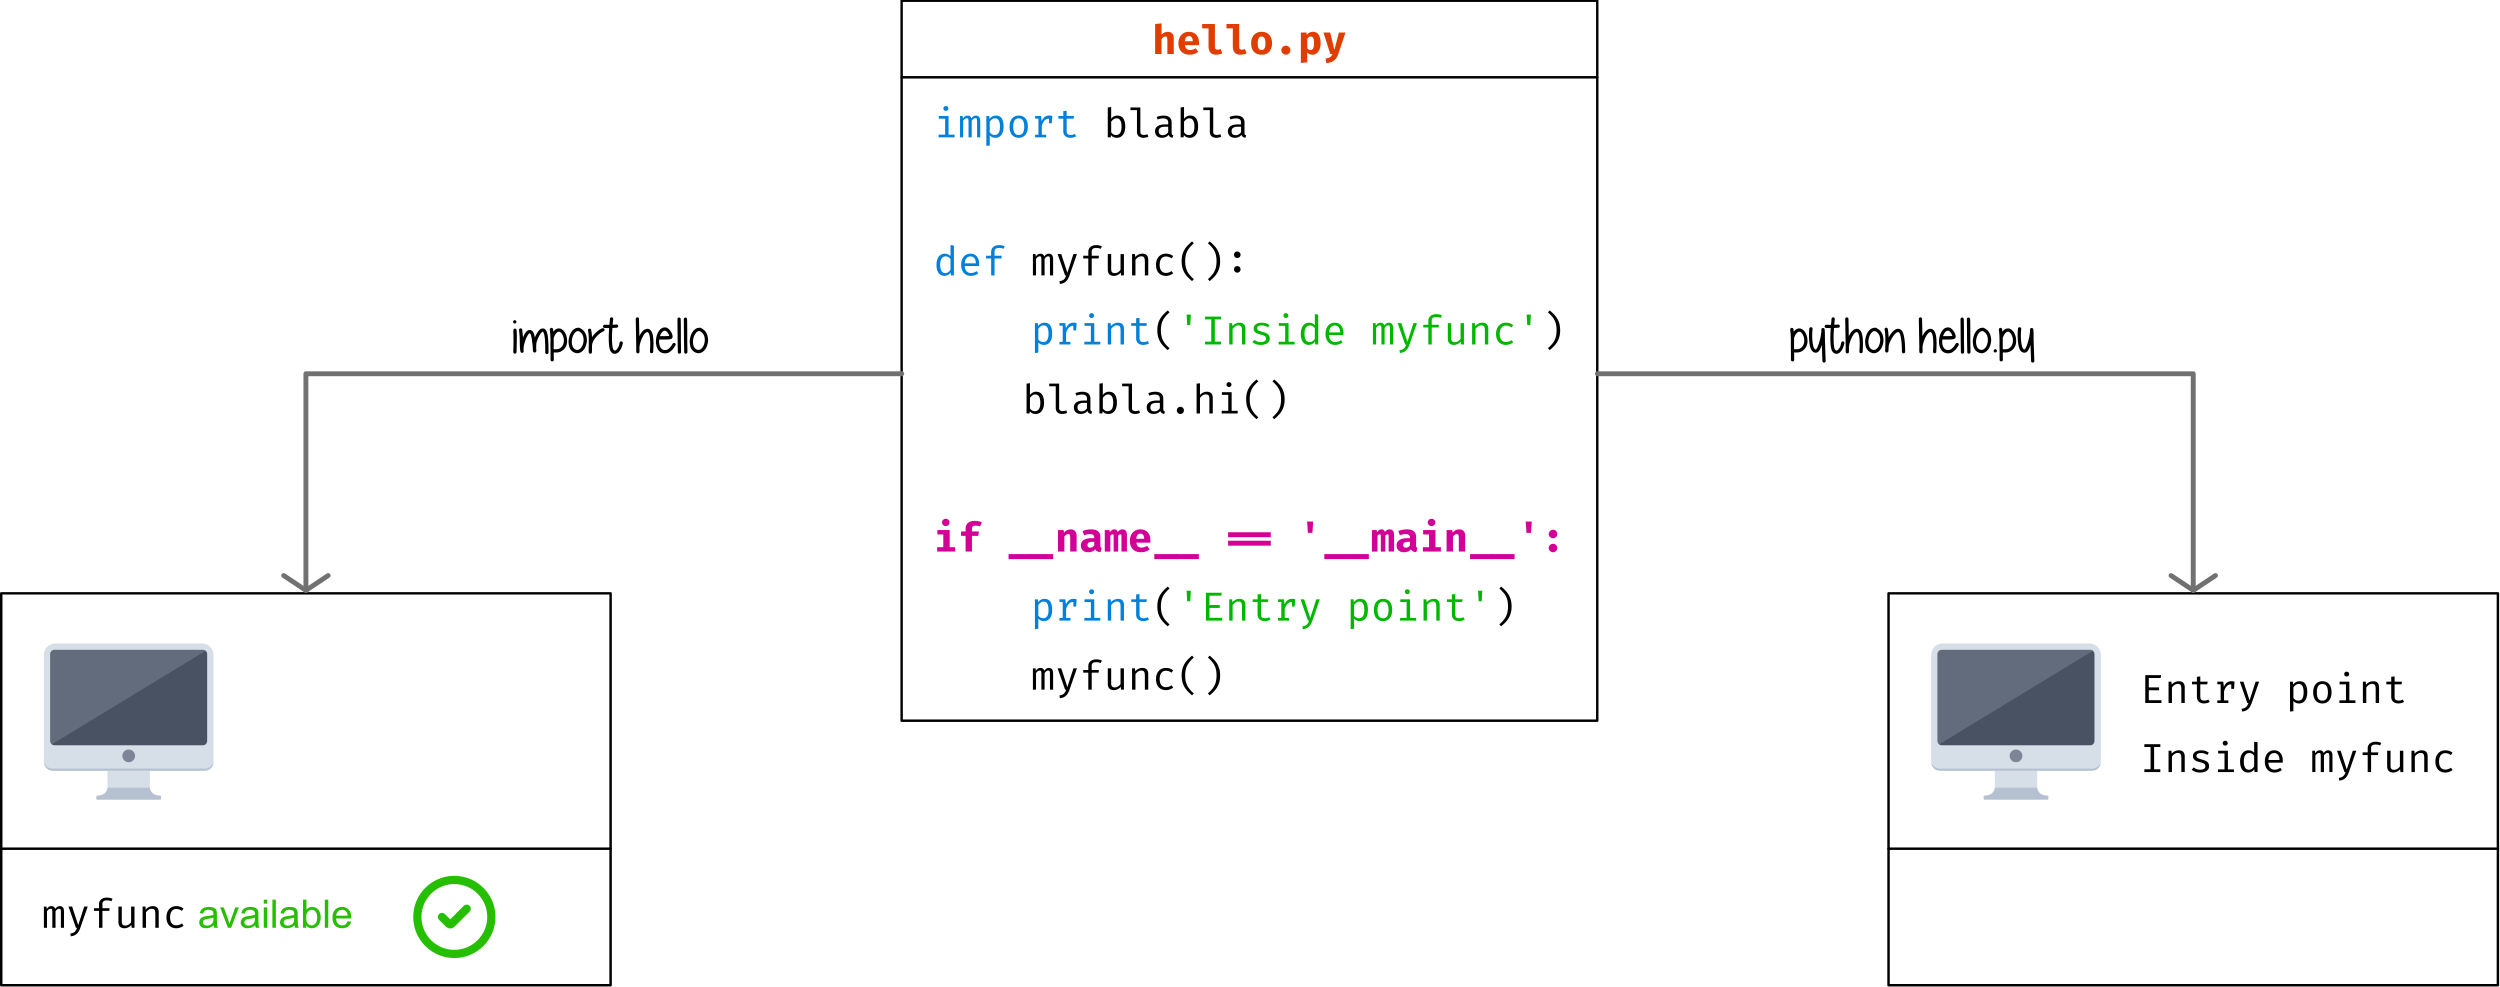 <svg xmlns="http://www.w3.org/2000/svg" xmlns:xlink="http://www.w3.org/1999/xlink" width="752" height="297" fill-rule="evenodd" stroke-linecap="round" stroke-linejoin="round" stroke-miterlimit="1.5" xmlns:v="https://vecta.io/nano"><style><![CDATA[.B{fill-rule:nonzero}.C{fill:#0080da}.D{fill:#b5c1d1}.E{fill:#7d8697}.F{stroke-linejoin:miter}.G{stroke-miterlimit:10}]]></style><g transform="matrix(.742 0 0 .768 77.549 -294.699)"><g class="B C"><use xlink:href="#B"/><use xlink:href="#C"/><use xlink:href="#D"/><use xlink:href="#E"/><use xlink:href="#F"/><use xlink:href="#G"/></g><use xlink:href="#H" class="B"/><use xlink:href="#I" class="B"/><use xlink:href="#J" class="B"/><use xlink:href="#H" x="29.539" class="B"/><use xlink:href="#I" x="29.539" class="B"/><use xlink:href="#J" x="29.539" class="B"/><g class="C B"><use xlink:href="#K"/><use xlink:href="#L"/><use xlink:href="#M"/></g><use xlink:href="#C" x="29.539" y="54.082" class="B"/><use xlink:href="#N" class="B"/><use xlink:href="#M" x="39.385" class="B"/><use xlink:href="#O" class="B"/><use xlink:href="#P" class="B"/><use xlink:href="#Q" class="B"/><use xlink:href="#R" class="B"/><use xlink:href="#S" class="B"/><path d="M395.738 483.492c0-.232.064-.433.176-.634s.272-.355.48-.464a1.35 1.35 0 0 1 .672-.17c.24 0 .48.062.672.17.208.108.368.263.48.464a1.12 1.12 0 0 1 .176.634 1.17 1.17 0 0 1-.176.649c-.112.201-.272.355-.48.479-.192.108-.432.17-.672.17a1.35 1.35 0 0 1-.672-.17c-.208-.124-.368-.278-.48-.479a1.32 1.32 0 0 1-.176-.649zm0 5.717c0-.232.064-.433.176-.634s.272-.355.48-.464c.192-.124.416-.17.672-.17.24 0 .464.046.672.17.208.108.368.263.48.464a1.12 1.12 0 0 1 .176.634c0 .247-.048.464-.176.649-.112.201-.272.355-.48.479-.192.108-.432.17-.672.17a1.35 1.35 0 0 1-.672-.17c-.208-.124-.368-.278-.48-.479-.112-.185-.176-.402-.176-.649z" class="B"/><g class="C B"><use xlink:href="#D" x="19.693" y="81.124"/><use xlink:href="#F" x="9.846" y="81.123"/><use xlink:href="#B" x="59.077" y="81.123"/><use xlink:href="#P" x="-9.846" y="27.041"/><use xlink:href="#G" x="29.538" y="81.123"/></g><use xlink:href="#R" x="-9.847" y="27.041" class="B"/><g fill="#00b700" class="B"><use xlink:href="#T"/><path d="M384.004 507.721h6.464v1.097h-2.512v8.715h2.512v1.097h-6.464v-1.097h2.512v-8.715h-2.512v-1.097z"/><use xlink:href="#P" x="39.385" y="27.041"/><path d="M406.592 517.718c.656 0 1.184-.124 1.568-.371.384-.232.576-.556.576-.958 0-.278-.048-.51-.144-.68-.112-.17-.304-.34-.608-.494-.304-.139-.736-.278-1.344-.433-.656-.155-1.2-.324-1.616-.51s-.752-.433-.976-.742c-.24-.294-.352-.68-.352-1.143s.144-.865.416-1.205.656-.603 1.152-.788 1.072-.278 1.712-.278c.656 0 1.248.077 1.76.247.528.17.992.386 1.376.664l-.608.912a4.06 4.06 0 0 0-1.136-.556 4.59 4.59 0 0 0-1.376-.201c-.64 0-1.12.108-1.424.294-.288.201-.448.464-.448.804 0 .247.08.448.208.618.144.155.368.294.688.417s.784.278 1.408.433c.624.17 1.136.34 1.536.541s.704.464.928.804c.224.324.336.726.336 1.236 0 .556-.16 1.035-.496 1.406a3 3 0 0 1-1.344.819c-.544.17-1.152.263-1.792.263-1.36 0-2.496-.371-3.392-1.128l.8-.881c.336.294.736.51 1.184.664s.912.247 1.408.247z"/><use xlink:href="#B" x="137.846" y="81.123"/><use xlink:href="#K" x="147.692" y="27.041"/><use xlink:href="#L" x="147.692" y="27.041"/><use xlink:href="#C" x="167.385" y="81.124"/><use xlink:href="#N" x="137.846" y="27.041"/><use xlink:href="#M" x="177.231" y="27.041"/><use xlink:href="#O" x="137.846" y="27.041"/><use xlink:href="#P" x="137.846" y="27.041"/><use xlink:href="#Q" x="137.847" y="27.041"/><use xlink:href="#T" x="137.846"/></g><use xlink:href="#S" x="137.846" y="27.041" class="B"/><use xlink:href="#H" x="-32.923" y="108.164" class="B"/><use xlink:href="#I" x="-32.923" y="108.165" class="B"/><use xlink:href="#J" x="-32.923" y="108.164" class="B"/><use xlink:href="#H" x="-3.385" y="108.164" class="B"/><use xlink:href="#I" x="-3.384" y="108.165" class="B"/><use xlink:href="#J" x="-3.384" y="108.164" class="B"/><path d="M372.549 544.45a1.34 1.34 0 0 1 .192-.695 1.33 1.33 0 0 1 .512-.51 1.48 1.48 0 0 1 .736-.185 1.49 1.49 0 0 1 .736.185 1.37 1.37 0 0 1 .528.51c.128.216.176.448.176.695 0 .263-.048.494-.176.711a1.37 1.37 0 0 1-.528.51 1.48 1.48 0 0 1-.736.185 1.49 1.49 0 0 1-.736-.185 1.33 1.33 0 0 1-.512-.51c-.128-.216-.192-.448-.192-.711zm9.398-5.98a3.22 3.22 0 0 1 1.232-.973 3.58 3.58 0 0 1 1.536-.34c.816 0 1.424.201 1.824.634.4.417.592 1.02.592 1.823v6.057h-1.376v-6.026c0-.494-.112-.865-.352-1.097s-.624-.355-1.136-.355a2.31 2.31 0 0 0-1.312.417c-.416.278-.752.603-1.008.989v6.073h-1.376V533.99l1.376-.155v4.636z" class="B"/><use xlink:href="#B" x="114.769" y="108.164" class="B"/><use xlink:href="#R" x="26.153" y="54.082" class="B"/><use xlink:href="#S" x="26.154" y="54.082" class="B"/><g fill="#d20097" class="B"><use xlink:href="#U"/><path d="M290.534 587.731c1.136 0 2.128.185 2.992.525l-.704 1.638c-.592-.216-1.216-.309-1.872-.309-.528 0-.896.077-1.104.263-.224.185-.336.479-.336.896v1.128h2.832l-.288 1.731h-2.544v6.15h-2.576v-6.15h-1.84v-1.731h1.84v-1.221c0-.556.128-1.066.416-1.499.272-.448.688-.788 1.232-1.051.544-.247 1.2-.371 1.952-.371z"/><use xlink:href="#V"/><use xlink:href="#V" x="8.871"/><use xlink:href="#W"/><use xlink:href="#X"/><use xlink:href="#Y"/><use xlink:href="#Z"/><use xlink:href="#V" x="59.077"/><use xlink:href="#V" x="67.948"/><path d="M393.344 592.181h17.312v1.947h-17.312v-1.947zm0 3.338h17.312v1.932h-17.312v-1.932zm34.188-3.09h-1.84l-.32-4.435h2.464l-.304 4.435z"/><use xlink:href="#V" x="128"/><use xlink:href="#V" x="136.871"/><use xlink:href="#Y" x="108.308"/><use xlink:href="#X" x="128"/><use xlink:href="#U" x="196.923"/><use xlink:href="#W" x="157.538"/><use xlink:href="#V" x="187.077"/><use xlink:href="#V" x="195.948"/><path d="M516.148 592.429h-1.84l-.32-4.435h2.464l-.304 4.435zm7.19.448a1.49 1.49 0 0 1 .24-.819 1.72 1.72 0 0 1 .64-.618 1.64 1.64 0 0 1 .864-.232 1.72 1.72 0 0 1 .864.232 1.81 1.81 0 0 1 .624.618 1.62 1.62 0 0 1 0 1.638 1.64 1.64 0 0 1-.624.603 1.72 1.72 0 0 1-.864.232 1.64 1.64 0 0 1-.864-.232c-.272-.139-.48-.34-.64-.603a1.49 1.49 0 0 1-.24-.819zm0 5.47a1.49 1.49 0 0 1 .24-.819 1.81 1.81 0 0 1 .64-.603c.256-.139.544-.216.864-.216a1.88 1.88 0 0 1 .864.216c.256.155.464.355.624.603a1.62 1.62 0 0 1 .224.819 1.63 1.63 0 0 1-.224.834 1.8 1.8 0 0 1-.624.618c-.272.155-.56.216-.864.216-.32 0-.608-.062-.864-.216-.272-.155-.48-.355-.64-.618a1.5 1.5 0 0 1-.24-.834z"/></g><g class="C B"><use xlink:href="#a"/><use xlink:href="#F" x="9.846" y="189.287"/><use xlink:href="#B" x="59.077" y="189.288"/><use xlink:href="#P" x="-9.846" y="135.205"/><use xlink:href="#G" x="29.538" y="189.288"/></g><use xlink:href="#R" x="-9.847" y="135.206" class="B"/><g fill="#00b700" class="B"><use xlink:href="#T" y="108.164"/><path d="M390.612 617.013h-4.816v3.678h4.176v1.128h-4.176v3.878h5.136v1.097h-6.56v-10.909h6.416l-.176 1.128z"/><use xlink:href="#P" x="39.385" y="135.205"/><use xlink:href="#G" x="78.769" y="189.288"/><use xlink:href="#F" x="98.461" y="189.287"/><use xlink:href="#N" x="98.461" y="135.206"/><use xlink:href="#a" x="128"/><use xlink:href="#E" x="147.693" y="189.288"/><use xlink:href="#B" x="187.077" y="189.288"/><use xlink:href="#P" x="118.154" y="135.205"/><use xlink:href="#G" x="157.538" y="189.288"/><use xlink:href="#T" x="118.153" y="108.164"/></g><use xlink:href="#S" x="118.154" y="135.206" class="B"/><use xlink:href="#C" x="29.539" y="216.329" class="B"/><use xlink:href="#N" y="162.247" class="B"/><use xlink:href="#M" x="39.385" y="162.247" class="B"/><use xlink:href="#O" y="162.246" class="B"/><use xlink:href="#P" y="162.246" class="B"/><use xlink:href="#Q" y="162.247" class="B"/><use xlink:href="#R" y="162.247" class="B"/><use xlink:href="#S" y="162.247" class="B"/><g fill="none" stroke="#000" stroke-width=".98" transform="translate(-523 114)"><path d="M784 270h282v282H784z"/><path d="M784 300h282"/></g><g fill="#e03d00" class="B"><path d="M366.359 397.293c.72-.742 1.584-1.113 2.56-1.113.768 0 1.36.232 1.776.664s.624 1.051.624 1.854v6.181h-2.592v-5.485c0-.34-.032-.618-.08-.804-.064-.201-.144-.34-.256-.433-.128-.077-.288-.124-.512-.124-.256 0-.512.093-.752.263-.256.17-.512.433-.768.757v5.825h-2.592v-11.759l2.592-.247v4.419z"/><use xlink:href="#Z" x="19.693" y="-194.873"/><use xlink:href="#b"/><use xlink:href="#b" x="9.846"/><path d="M406.928 396.18c.88 0 1.632.185 2.272.556s1.12.881 1.456 1.561c.336.664.496 1.452.496 2.349 0 .943-.16 1.746-.496 2.411a3.68 3.68 0 0 1-1.456 1.561c-.64.355-1.392.525-2.272.525-.896 0-1.648-.17-2.288-.525s-1.12-.865-1.456-1.545c-.32-.664-.496-1.468-.496-2.411 0-.896.176-1.669.512-2.349.336-.664.816-1.19 1.456-1.561.64-.386 1.392-.572 2.272-.572zm0 1.854c-.528 0-.928.216-1.184.634s-.384 1.082-.384 1.993c0 .927.128 1.607.384 2.024s.64.618 1.184.618c.528 0 .928-.201 1.184-.634.24-.417.368-1.097.368-2.024 0-.896-.128-1.561-.384-1.978s-.64-.634-1.168-.634zm8.006 5.347a1.61 1.61 0 0 1 .256-.881c.16-.263.384-.479.672-.649a1.81 1.81 0 0 1 .912-.232 1.9 1.9 0 0 1 .912.232c.272.17.496.386.672.649a1.74 1.74 0 0 1 .24.881 1.66 1.66 0 0 1-.24.881c-.176.263-.4.479-.672.649a1.9 1.9 0 0 1-.912.232 1.81 1.81 0 0 1-.912-.232c-.288-.17-.512-.386-.672-.649a1.54 1.54 0 0 1-.256-.881zm12.726-7.201c1.104 0 1.904.386 2.416 1.174.512.773.768 1.87.768 3.291 0 .881-.128 1.653-.4 2.333-.256.68-.64 1.205-1.152 1.592-.496.386-1.104.572-1.792.572-.848 0-1.536-.294-2.064-.865v3.848l-2.592.263v-11.929h2.288l.128.943c.336-.417.704-.726 1.12-.912a2.94 2.94 0 0 1 1.28-.309zm-.8 1.854a1.31 1.31 0 0 0-.784.247 2.49 2.49 0 0 0-.64.726v3.554c.176.263.384.448.576.572s.432.17.704.17a1.19 1.19 0 0 0 1.088-.618c.24-.417.368-1.082.368-2.009 0-.68-.048-1.205-.144-1.592-.112-.386-.256-.664-.448-.819s-.432-.232-.72-.232zm11.158 6.846c-.384 1.143-.976 1.993-1.76 2.565-.768.572-1.808.896-3.12.958l-.288-1.762c.56-.077 1.024-.17 1.376-.309s.64-.309.848-.541c.224-.232.416-.541.576-.912h-.88l-2.768-8.421h2.736l1.696 6.814 1.84-6.814h2.656l-2.912 8.421z"/></g></g><g fill="none" stroke="#000"><path d="M.371 178.474h183.297v117.884H.371zm567.703 0h183.297v117.884H568.074z" stroke-width=".741"/><path d="M.371 255.281h183.297m384.406 0h183.297" stroke-width=".743"/></g><g fill="#d6dee7"><path d="M32.337 227.365h12.757v10.205H32.337z"/><path d="M64.226 197.001v31.39a3.44 3.44 0 0 1-3.438 3.438H16.64a3.44 3.44 0 0 1-3.438-3.438v-31.39a3.44 3.44 0 0 1 3.438-3.438h44.147a3.44 3.44 0 0 1 3.438 3.438z"/></g><g class="B"><path d="M61.671 231.192H15.754c-1.4 0-2.551-1.151-2.552-2.551v.637c.001 1.4 1.152 2.551 2.551 2.551h45.917c1.4 0 2.551-1.151 2.551-2.551v-.637c-.001 1.4-1.152 2.551-2.551 2.551z" class="D"/><path d="M16.392 195.476h44.646c.7 0 1.276.576 1.276 1.275V222.9c0 .7-.576 1.276-1.276 1.276H16.392c-.7 0-1.276-.576-1.276-1.276v-26.148c0-.7.576-1.276 1.276-1.276z" fill="#485263"/><use xlink:href="#c" class="E"/><path d="M48.239 239.314c-3.066 0-3.164-2.392-3.164-2.392H32.351s-.097 2.392-3.162 2.392c-.332 0-.305 1.249 0 1.249h19.05c.306 0 .334-1.249 0-1.249z" class="D"/><path d="M15.592 223.886l46.244-28.12c-.225-.186-.508-.289-.799-.29H16.391a1.28 1.28 0 0 0-1.275 1.276v26.149a1.27 1.27 0 0 0 .476.986z" fill-opacity=".5" class="E"/></g><g fill="#d6dee7"><path d="M600.039 227.365h12.757v10.205h-12.757z"/><path d="M631.929 197.001v31.39a3.44 3.44 0 0 1-3.438 3.438h-44.147a3.44 3.44 0 0 1-3.438-3.438v-31.39a3.44 3.44 0 0 1 3.438-3.438h44.147a3.44 3.44 0 0 1 3.438 3.438z"/></g><g class="B"><path d="M629.374 231.192h-45.916c-1.4 0-2.551-1.151-2.552-2.551v.637c.001 1.4 1.152 2.551 2.551 2.551h45.917c1.4 0 2.551-1.151 2.551-2.551v-.637c-.001 1.4-1.152 2.551-2.551 2.551z" class="D"/><path d="M584.095 195.476h44.646c.7 0 1.276.576 1.276 1.275V222.9c0 .7-.576 1.276-1.276 1.276h-44.646c-.7 0-1.276-.576-1.276-1.276v-26.148c0-.7.576-1.276 1.276-1.276z" fill="#485263"/><use xlink:href="#c" x="567.703" class="E"/><path d="M615.942 239.314c-3.066 0-3.164-2.392-3.164-2.392h-12.725s-.097 2.392-3.162 2.392c-.332 0-.305 1.249 0 1.249h19.05c.306 0 .334-1.249 0-1.249z" class="D"/><path d="M583.295 223.886l46.244-28.12c-.225-.186-.508-.289-.799-.29h-44.646a1.28 1.28 0 0 0-1.275 1.276v26.149a1.27 1.27 0 0 0 .476.986z" fill-opacity=".5" class="E"/><path d="M18.014 272.565c.366 0 .662.118.886.378.236.248.355.709.355 1.383v4.75h-.945v-4.585c0-.307-.012-.532-.035-.685s-.059-.26-.13-.343c-.071-.071-.177-.106-.331-.106-.414 0-.792.248-1.111.768v4.951h-.957v-4.585l-.024-.685c-.024-.154-.071-.26-.142-.343-.059-.071-.177-.106-.319-.106-.425 0-.792.248-1.123.768v4.951h-.934v-6.381h.792l.071.744c.189-.284.39-.496.614-.65a1.28 1.28 0 0 1 .768-.225c.603 0 .993.272 1.158.839.189-.272.39-.484.614-.626s.484-.213.792-.213zm6.137 6.558a5.62 5.62 0 0 1-.591 1.229c-.236.355-.532.638-.898.863-.378.236-.827.366-1.359.425l-.165-.815c.425-.071.768-.177 1.028-.319.26-.154.461-.331.603-.555s.284-.52.414-.874h-.343l-2.233-6.381h1.087l1.832 5.601 1.808-5.601h1.052l-2.233 6.428zm7.97-9.122c.331 0 .638.024.91.083a3.86 3.86 0 0 1 .815.26l-.319.756c-.402-.177-.863-.26-1.371-.26-.898 0-1.347.343-1.347 1.052v1.3h2.162l-.106.804h-2.056v5.081h-1.016v-5.081h-1.524v-.804h1.524v-1.276a1.71 1.71 0 0 1 .307-1.004 1.87 1.87 0 0 1 .827-.674c.355-.165.744-.236 1.193-.236zm4.518 7.22c0 .414.083.709.26.898s.449.284.815.284a1.82 1.82 0 0 0 .981-.295c.319-.189.567-.425.744-.721v-4.691h1.016v6.381h-.863l-.083-.863a2.42 2.42 0 0 1-.922.733c-.366.177-.744.272-1.123.272-.614 0-1.075-.165-1.383-.484-.307-.331-.461-.792-.461-1.394v-4.644h1.016v4.526zm6.256 1.855v-6.381h.863l.083.886a2.69 2.69 0 0 1 .957-.744c.39-.189.768-.272 1.158-.272.603 0 1.052.154 1.347.484.295.319.437.78.437 1.394v4.632h-1.016v-3.888c0-.473-.024-.839-.071-1.087-.059-.248-.154-.437-.307-.555-.165-.118-.39-.189-.709-.189a1.64 1.64 0 0 0-.969.319 2.89 2.89 0 0 0-.756.756v4.644h-1.016zm10.155-.744c.567 0 1.123-.177 1.666-.555l.496.674c-.284.225-.614.414-1.004.555a3.44 3.44 0 0 1-1.158.213c-.626 0-1.158-.142-1.607-.414a2.43 2.43 0 0 1-1.028-1.146c-.236-.496-.355-1.075-.355-1.749 0-.638.118-1.217.355-1.725a2.91 2.91 0 0 1 1.04-1.193c.449-.284.993-.425 1.607-.425a3.35 3.35 0 0 1 2.139.733l-.496.685c-.555-.378-1.099-.567-1.654-.567-.378 0-.697.083-.981.272s-.508.473-.674.839c-.154.378-.236.839-.236 1.383 0 .815.177 1.43.52 1.832.331.402.792.591 1.371.591z"/><g fill="#25bf00"><use xlink:href="#d"/><path d="M68.558 279.076l-2.328-6.133h1.087l1.323 3.675.39 1.229.39-1.158 1.359-3.746h1.064l-2.316 6.133h-.969z"/><use xlink:href="#d" x="12.481"/><path d="M79.337 271.809v-1.193h1.04v1.193h-1.04zm0 7.267v-6.133h1.04v6.133h-1.04zm2.601-8.461h1.04v8.461h-1.04z"/><use xlink:href="#d" x="24.303"/><path d="M92.117 279.076h-.969v-8.461h1.04v3.025c.437-.555 1.004-.827 1.678-.827.378 0 .744.071 1.075.225s.614.366.827.638c.225.272.39.614.52.993a4.28 4.28 0 0 1 .177 1.253c0 1.052-.26 1.855-.78 2.434-.52.567-1.134.863-1.867.863a1.96 1.96 0 0 1-1.702-.91v.768zm-.012-3.108c0 .733.095 1.264.295 1.595.331.532.768.792 1.335.792.449 0 .839-.189 1.17-.591.331-.39.496-.981.496-1.761 0-.792-.154-1.383-.473-1.773-.319-.378-.697-.567-1.146-.567-.461 0-.851.201-1.182.591s-.496.969-.496 1.713zm5.603-5.353h1.04v8.461h-1.04zm6.844 6.488l1.075.13c-.177.626-.484 1.111-.945 1.465-.461.343-1.04.52-1.749.52-.898 0-1.607-.284-2.139-.827-.52-.555-.78-1.335-.78-2.328 0-1.028.26-1.832.792-2.399s1.217-.851 2.068-.851c.815 0 1.489.272 2.009.839.52.555.78 1.335.78 2.352l-.012.272h-4.573c.047.674.236 1.193.579 1.548a1.7 1.7 0 0 0 1.276.532c.378 0 .709-.095.981-.295.26-.201.484-.52.638-.957zm-3.415-1.678h3.427c-.047-.52-.177-.898-.39-1.158a1.6 1.6 0 0 0-1.288-.603c-.484 0-.886.165-1.205.484-.331.319-.508.744-.544 1.276z"/></g></g><g fill="none" stroke="#25bf00" stroke-miterlimit="4" stroke-width="2.474"><path d="M147.799 275.818c0 6.148-4.983 11.131-11.131 11.131s-11.131-4.983-11.131-11.131 4.983-11.131 11.131-11.131 11.131 4.983 11.131 11.131z" class="F"/><path d="M132.957 275.818l2.082 2.082c.216.216.568.216.784 0l4.555-4.555"/></g><g class="B"><path d="M649.93 203.944h-3.574v2.826h3.099v.867h-3.099v2.98h3.811v.843h-4.868v-8.383h4.761l-.131.867z"/><use xlink:href="#e"/><use xlink:href="#f"/><path d="M671.246 204.905c.166 0 .321.012.451.036a4.06 4.06 0 0 1 .451.107l-.142 2.173h-.843v-1.365h-.059c-.487 0-.914.166-1.259.522-.356.344-.629.879-.855 1.579v2.719h1.306v.784h-3.325v-.784h.997v-4.844h-.997v-.784h1.781l.19 1.52c.261-.558.57-.974.926-1.247s.819-.416 1.377-.416z"/><use xlink:href="#g"/><path d="M691.707 204.917c.819 0 1.413.285 1.769.867.368.582.546 1.401.546 2.47a5.28 5.28 0 0 1-.273 1.745 2.53 2.53 0 0 1-.831 1.175c-.368.285-.831.427-1.365.427-.712 0-1.27-.249-1.698-.748v3.063l-1.021.119v-8.988h.867l.095.891a2.34 2.34 0 0 1 .843-.76c.321-.178.677-.261 1.069-.261zm-.249.819a1.47 1.47 0 0 0-.902.297 2.97 2.97 0 0 0-.701.736v3.17a1.8 1.8 0 0 0 .641.594 1.67 1.67 0 0 0 .831.214c.534 0 .938-.202 1.199-.617.261-.404.404-1.033.404-1.888 0-.843-.119-1.472-.368-1.888-.237-.416-.606-.617-1.104-.617zm7.124-.819c.594 0 1.092.131 1.496.404.416.273.724.653.938 1.152.202.499.309 1.092.309 1.781 0 .653-.107 1.247-.321 1.745s-.522.891-.938 1.175-.914.427-1.496.427c-.594 0-1.104-.142-1.508-.416-.416-.273-.724-.653-.938-1.164-.214-.499-.321-1.08-.321-1.757 0-.665.107-1.259.321-1.757s.534-.891.95-1.175c.416-.273.914-.416 1.508-.416zm0 .831c-.558 0-.974.202-1.259.617s-.416 1.045-.416 1.9c0 .843.131 1.46.416 1.876.273.416.689.617 1.247.617s.974-.202 1.247-.617.416-1.045.416-1.888-.142-1.472-.416-1.888-.689-.617-1.235-.617z"/><use xlink:href="#h"/><use xlink:href="#i"/><use xlink:href="#f" x="58.455"/><path d="M645.026 223.855h4.797v.843h-1.864v6.697h1.864v.843h-4.797v-.843h1.864v-6.697h-1.864v-.843z"/><use xlink:href="#e" y="20.778"/><path d="M661.787 231.538c.487 0 .879-.095 1.164-.285.285-.178.427-.427.427-.736 0-.214-.036-.392-.107-.522-.083-.131-.226-.261-.451-.38-.226-.107-.546-.214-.997-.332-.487-.119-.891-.249-1.199-.392s-.558-.332-.724-.57c-.178-.226-.261-.522-.261-.879s.107-.665.309-.926.487-.463.855-.606.796-.214 1.27-.214c.487 0 .926.059 1.306.19.392.131.736.297 1.021.511l-.451.701a2.97 2.97 0 0 0-.843-.427c-.297-.095-.629-.154-1.021-.154-.475 0-.831.083-1.057.226a.73.73 0 0 0-.332.617c0 .19.059.344.154.475.107.119.273.226.511.321s.582.214 1.045.332c.463.131.843.261 1.14.416a1.74 1.74 0 0 1 .689.617c.166.249.249.558.249.95 0 .427-.119.796-.368 1.08-.261.285-.582.499-.997.629-.404.131-.855.202-1.33.202-1.009 0-1.852-.285-2.517-.867l.594-.677a2.59 2.59 0 0 0 .879.511c.332.119.677.19 1.045.19z"/><use xlink:href="#h" x="-36.533" y="20.778"/><path d="M678.049 223.119l1.021.131v8.988h-.891l-.095-.843c-.237.332-.511.582-.819.736-.309.166-.641.249-1.009.249-.807 0-1.413-.297-1.829-.902-.404-.594-.606-1.401-.606-2.434 0-.653.095-1.223.297-1.734s.487-.902.867-1.187.831-.427 1.354-.427c.356 0 .689.059.962.19.285.119.534.309.748.558v-3.325zm-1.449 3.396c-.534 0-.95.214-1.235.641-.285.416-.427 1.045-.427 1.888 0 .831.131 1.449.392 1.876a1.27 1.27 0 0 0 1.14.629c.606 0 1.14-.332 1.579-1.009v-3.206c-.178-.261-.38-.463-.629-.606s-.522-.214-.819-.214zm5.731 2.885c.012.475.107.867.273 1.187.178.321.404.558.677.712a1.85 1.85 0 0 0 .926.226c.309 0 .606-.047.867-.142a3.6 3.6 0 0 0 .843-.439l.475.677c-.297.237-.641.427-1.033.558a3.58 3.58 0 0 1-1.164.202c-.617 0-1.14-.142-1.591-.416-.439-.273-.772-.665-1.009-1.175-.226-.499-.332-1.08-.332-1.745 0-.653.107-1.223.344-1.734a2.76 2.76 0 0 1 .974-1.187 2.58 2.58 0 0 1 1.472-.427c.546 0 1.009.119 1.401.38.392.249.689.606.891 1.08.214.475.321 1.033.321 1.674l-.024.57h-4.31zm1.734-2.873c-.487 0-.891.178-1.199.522-.321.356-.487.867-.534 1.555h3.348c-.012-.677-.166-1.187-.451-1.544s-.665-.534-1.164-.534zm16.298-.831c.368 0 .665.119.891.38.237.249.356.712.356 1.389v4.773h-.95v-4.607a4.87 4.87 0 0 0-.036-.689c-.024-.154-.059-.261-.131-.344-.071-.071-.178-.107-.332-.107-.416 0-.796.249-1.116.772v4.975h-.962v-4.607l-.024-.689c-.024-.154-.071-.261-.142-.344-.059-.071-.178-.107-.321-.107-.427 0-.796.249-1.128.772v4.975h-.938v-6.412h.796l.071.748c.19-.285.392-.499.617-.653.214-.154.475-.226.772-.226.606 0 .997.273 1.164.843.19-.273.392-.487.617-.629s.487-.214.796-.214z"/><use xlink:href="#g" x="29.231" y="20.779"/><path d="M714.543 223.119a4.36 4.36 0 0 1 .914.083c.285.059.558.142.819.261l-.321.76c-.404-.178-.867-.261-1.377-.261-.902 0-1.354.344-1.354 1.057v1.306h2.173l-.107.807h-2.066v5.106h-1.021v-5.106h-1.532v-.807h1.532v-1.282a1.72 1.72 0 0 1 .309-1.009 1.88 1.88 0 0 1 .831-.677c.356-.166.748-.237 1.199-.237zm4.535 7.255c0 .416.083.712.261.902s.451.285.819.285a1.83 1.83 0 0 0 .986-.297 2.08 2.08 0 0 0 .748-.724v-4.714h1.021v6.412h-.867l-.083-.867c-.249.321-.558.57-.926.736-.368.178-.748.273-1.128.273-.617 0-1.08-.166-1.389-.487-.309-.332-.463-.796-.463-1.401v-4.666h1.021v4.548z"/><use xlink:href="#i" x="14.612" y="20.778"/><path d="M735.566 231.49c.57 0 1.128-.178 1.674-.558l.499.677a3.58 3.58 0 0 1-1.009.558c-.404.142-.784.214-1.164.214-.629 0-1.164-.142-1.615-.416-.463-.261-.807-.653-1.033-1.152-.237-.499-.356-1.08-.356-1.757 0-.641.119-1.223.356-1.734.237-.499.594-.902 1.045-1.199.451-.285.997-.427 1.615-.427.819 0 1.532.249 2.149.736l-.499.689c-.558-.38-1.104-.57-1.662-.57-.38 0-.701.083-.986.273s-.511.475-.677.843c-.154.38-.237.843-.237 1.389 0 .819.178 1.437.522 1.84.332.404.796.594 1.377.594z"/></g><g fill="none" stroke="#717171" stroke-width="1.48"><path d="M98.699 173.13l-6.679 4.453-6.679-4.453" class="F G"/><path d="M271.237 112.427H92.02v65.155"/><path d="M666.405 173.13l-6.679 4.453-6.679-4.453" class="F G"/><path d="M480.51 112.427h179.217v65.155"/></g><g class="B"><path d="M155.39 99.292c.074.891.089 2.004.059 3.339l-.074 3.265a.53.53 0 0 1-.49.49.47.47 0 0 1-.341-.134.48.48 0 0 1-.148-.356l.074-3.295-.059-3.221a.49.49 0 0 1 .119-.371c.089-.104.208-.148.341-.163s.252.03.356.119a.53.53 0 0 1 .163.327zm-.208-2.835a.43.43 0 0 1 .148.341.47.47 0 0 1-.134.341.48.48 0 0 1-.356.148.43.43 0 0 1-.49-.49.48.48 0 0 1 .148-.356.47.47 0 0 1 .341-.134.43.43 0 0 1 .341.148zm1.915 2.76l.089.965.104 1.024a2.28 2.28 0 0 1 .015.327l.356-.772c.312-.609.638-1.024.98-1.262.252-.178.519-.252.787-.237a1.25 1.25 0 0 1 .787.416c.178.193.327.505.46.95.074.252.134.549.208.891a6.94 6.94 0 0 1 .445-.935c.282-.534.564-.95.846-1.247.43-.43.861-.594 1.306-.519.282.045.534.223.727.519.148.208.267.49.371.831.163.549.267 1.262.327 2.152l.074 1.529.015 1.321v.83a.53.53 0 0 1-.134.356.45.45 0 0 1-.341.148.53.53 0 0 1-.356-.134.45.45 0 0 1-.148-.341 7.73 7.73 0 0 1 0-.831l-.015-1.291-.059-1.514c-.074-.846-.163-1.499-.297-1.959a2.22 2.22 0 0 0-.237-.549c-.015-.045-.045-.059-.059-.074l-.045-.045c-.104-.015-.237.074-.43.267-.223.223-.445.549-.683 1.009-.208.371-.386.772-.534 1.187a6.73 6.73 0 0 0-.297.92c-.045.282-.074.846-.074 1.662 0 .03 0 .089.015.193l.03.282c.015.134.015.223 0 .297-.015.059-.03.119-.059.178-.104.223-.282.312-.519.267-.134-.015-.237-.089-.327-.193-.015-.03-.045-.059-.074-.104l-.045-.148v-.104c-.015-.045-.015-.104-.015-.178-.015-.104-.015-.267-.03-.475v-.312l-.03-.416-.252-2.078-.237-1.113c-.089-.297-.163-.475-.237-.549s-.119-.104-.163-.119c-.03 0-.074.015-.134.059-.208.134-.43.445-.668.92a9.06 9.06 0 0 0-.564 1.321l-.327 1.069c-.074.371-.119.816-.163 1.351-.015.045 0 .193.015.43a1.68 1.68 0 0 1 .015.208v.074c0 .045-.015.104-.03.148-.059.148-.178.252-.341.297a.43.43 0 0 1-.505-.178l-.089-.148v-.059c-.015-.015-.015-.03-.015-.045-.104-.564-.163-1.395-.178-2.493l-.045-1.929-.089-1.009-.104-.95a.49.49 0 0 1 .119-.371c.089-.104.208-.148.341-.163s.252.03.356.119.148.193.163.327z"/><use xlink:href="#j"/><use xlink:href="#k"/><path d="M177.103 103.907v-1.529-.564l-.03-.638c-.015-.134-.015-.327-.03-.549s-.045-.43-.074-.623l-.089-.564c-.03-.134 0-.252.074-.371a.51.51 0 0 1 .312-.208c.119-.015.252 0 .371.074a.47.47 0 0 1 .193.327c.134.609.208 1.321.237 2.137l.519-.668c.816-.935 1.677-1.603 2.582-1.974.134-.059.252-.059.386-.015a.58.58 0 0 1 .267.267.53.53 0 0 1 0 .371c-.059.134-.148.223-.267.267-.772.327-1.514.905-2.226 1.722-.757.876-1.158 1.677-1.232 2.434-.015.045-.015.089-.015.134v1.276l-.015.505v.223.03c-.015.015-.015.045-.015.059l-.03.089c-.045.104-.119.193-.237.237-.104.059-.193.074-.282.045-.104-.045-.163-.074-.208-.104s-.089-.059-.119-.104-.059-.089-.074-.148c0-.015 0-.045-.015-.074v-.104l-.015-1.054.03-.905z"/><use xlink:href="#l"/><use xlink:href="#m"/><use xlink:href="#n"/><use xlink:href="#o"/><use xlink:href="#o" x="1.915"/><use xlink:href="#k" x="36.452"/><use xlink:href="#j" x="373.11"/><use xlink:href="#p"/><use xlink:href="#l" x="367.456"/><use xlink:href="#m" x="363.805"/><use xlink:href="#k" x="390.016"/><path d="M568.084 101.518c.163-.312.341-.594.534-.861.43-.638.876-1.113 1.321-1.41.623-.416 1.202-.46 1.751-.134.356.208.638.653.846 1.351.163.505.282 1.143.371 1.929.134 1.143.178 2.286.163 3.428a.45.45 0 0 1-.148.341c-.104.089-.223.134-.341.134a.43.43 0 0 1-.341-.148.48.48 0 0 1-.148-.356 24.89 24.89 0 0 0-.163-3.28c-.074-.742-.193-1.321-.327-1.751-.134-.46-.282-.727-.416-.816-.193-.104-.43-.074-.712.119-.327.223-.683.609-1.054 1.158-.327.49-.609.994-.861 1.529-.252.549-.386.95-.416 1.202a7.13 7.13 0 0 0-.059.757l-.045.846c0 .015 0 .045-.015.059v.03c0 .045-.015.074-.03.119-.03.045-.059.089-.104.134a.45.45 0 0 1-.46.134c-.134-.03-.237-.104-.312-.223l-.045-.119-.015-.104c-.015-.015-.015-.03-.015-.059s0-.104.015-.208l.015-.534.03-.831.015-.98v-.638-.683c-.015-.119-.015-.327-.03-.609l-.03-.683-.059-.579-.104-.638c-.03-.134 0-.252.074-.371a.51.51 0 0 1 .312-.208.67.67 0 0 1 .371.074.47.47 0 0 1 .193.327c.134.668.223 1.529.237 2.553z"/><use xlink:href="#m" x="385.949"/><use xlink:href="#n" x="385.949"/><use xlink:href="#o" x="385.949"/><use xlink:href="#o" x="387.863"/><use xlink:href="#k" x="422.401"/><path d="M600.528 105.184a.43.43 0 0 1 .148.341.47.47 0 0 1-.134.341.48.48 0 0 1-.356.148.43.43 0 0 1-.49-.49.48.48 0 0 1 .148-.356.47.47 0 0 1 .341-.134.43.43 0 0 1 .341.148z"/><use xlink:href="#j" x="435.877"/><use xlink:href="#p" x="62.767"/></g><defs ><path id="B" d="M278.928 425.253c.288 0 .544.093.72.263.192.185.288.402.288.664a.87.87 0 0 1-.288.68c-.176.185-.432.278-.72.278s-.528-.093-.72-.278-.272-.402-.272-.68c0-.263.08-.479.272-.664a1.05 1.05 0 0 1 .72-.263zm-2.864 3.909h3.952v7.293h2.448v1.051h-6.48v-1.051h2.656v-6.243h-2.576v-1.051z"/><path id="C" d="M291.19 428.992c.496 0 .896.155 1.2.494.32.324.48.927.48 1.808v6.212h-1.28v-5.995c0-.402-.016-.695-.048-.896s-.08-.34-.176-.448c-.096-.093-.24-.139-.448-.139-.56 0-1.072.324-1.504 1.004v6.474h-1.296v-5.995l-.032-.896c-.032-.201-.096-.34-.192-.448-.08-.093-.24-.139-.432-.139-.576 0-1.072.324-1.52 1.004v6.474h-1.264v-8.344h1.072l.096.973c.256-.371.528-.649.832-.85.288-.201.64-.294 1.04-.294.816 0 1.344.355 1.568 1.097.256-.355.528-.634.832-.819s.656-.278 1.072-.278z"/><path id="D" d="M299.212 428.992c1.104 0 1.904.371 2.384 1.128.496.757.736 1.823.736 3.214 0 .85-.128 1.607-.368 2.271-.24.649-.624 1.159-1.12 1.53s-1.12.556-1.84.556c-.96 0-1.712-.324-2.288-.973v3.987l-1.376.155v-11.697h1.168l.128 1.159a3.12 3.12 0 0 1 1.136-.989c.432-.232.912-.34 1.44-.34zm-.336 1.066c-.448 0-.848.124-1.216.386-.352.247-.672.572-.944.958v4.126c.24.34.512.587.864.773.336.185.72.278 1.12.278.72 0 1.264-.263 1.616-.804.352-.525.544-1.344.544-2.457 0-1.097-.16-1.916-.496-2.457-.32-.541-.816-.804-1.488-.804z"/><path id="E" d="M308.482 428.992c.8 0 1.472.17 2.016.525.56.355.976.85 1.264 1.499.272.649.416 1.422.416 2.318 0 .85-.144 1.622-.432 2.271s-.704 1.159-1.264 1.53-1.232.556-2.016.556c-.8 0-1.488-.185-2.032-.541-.56-.355-.976-.85-1.264-1.514-.288-.649-.432-1.406-.432-2.287 0-.865.144-1.638.432-2.287s.72-1.159 1.28-1.53c.56-.355 1.232-.541 2.032-.541zm0 1.082c-.752 0-1.312.263-1.696.804s-.56 1.36-.56 2.472c0 1.097.176 1.901.56 2.441.368.541.928.804 1.68.804s1.312-.263 1.68-.804.56-1.36.56-2.457-.192-1.916-.56-2.457-.928-.804-1.664-.804z"/><path id="F" d="M320.873 428.977a3.59 3.59 0 0 1 .608.046c.192.031.384.077.608.139l-.192 2.828h-1.136v-1.777h-.08c-.656 0-1.232.216-1.696.68-.48.448-.848 1.143-1.152 2.055v3.539h1.76v1.02h-4.48v-1.02h1.344v-6.304h-1.344v-1.02h2.4l.256 1.978c.352-.726.768-1.267 1.248-1.622s1.104-.541 1.856-.541z"/><path id="G" d="M331.743 437.089c-.288.185-.656.324-1.072.433-.432.108-.848.17-1.248.17-.608 0-1.12-.108-1.568-.324-.432-.216-.752-.51-.992-.896-.224-.371-.336-.804-.336-1.298v-4.976h-1.984v-1.035h1.984v-1.901l1.376-.155v2.055h2.976l-.16 1.035h-2.816v4.96c0 .464.128.834.384 1.066s.688.355 1.264.355a3.6 3.6 0 0 0 1.648-.402l.544.912z"/><path id="H" d="M345.947 430.244c.32-.402.688-.711 1.104-.927s.88-.324 1.36-.324c1.12 0 1.936.371 2.464 1.143.512.757.784 1.823.784 3.199 0 .85-.144 1.607-.4 2.256-.256.664-.656 1.174-1.168 1.545s-1.136.556-1.856.556c-.512 0-.96-.093-1.344-.263s-.72-.433-1.008-.788l-.112.865h-1.2v-11.697l1.376-.17v4.605zm1.952 6.366c.736 0 1.296-.278 1.68-.819s.576-1.375.576-2.472c0-1.082-.176-1.901-.528-2.441-.336-.541-.848-.819-1.504-.819-.448 0-.848.124-1.216.386-.368.247-.688.572-.96.958v4.126c.24.34.512.603.864.804a2.23 2.23 0 0 0 1.088.278z"/><path id="I" d="M357.777 435.451c0 .386.128.68.384.85.256.185.608.278 1.056.278a3.81 3.81 0 0 0 1.44-.294l.368.973c-.256.124-.56.232-.912.309s-.72.124-1.136.124c-.512 0-.96-.093-1.344-.278-.4-.185-.688-.448-.912-.804-.208-.355-.32-.757-.32-1.236v-8.514h-2.64v-1.051h4.016v9.642z"/><path id="J" d="M370.455 435.683c0 .324.048.572.16.726s.288.263.544.34l-.336.943c-.832-.108-1.36-.494-1.584-1.174-.304.386-.688.68-1.168.881-.464.185-.976.294-1.536.294-.576 0-1.072-.108-1.488-.324a2.16 2.16 0 0 1-.976-.896c-.224-.386-.336-.834-.336-1.36 0-.865.352-1.514 1.04-1.978.704-.464 1.712-.695 3.024-.695h1.264v-.695c0-.572-.176-1.004-.528-1.267s-.864-.386-1.536-.386c-.64 0-1.392.139-2.24.433l-.368-1.004c.96-.355 1.904-.525 2.832-.525 1.056 0 1.856.232 2.4.711.56.479.832 1.143.832 1.978v4.002zm-3.568.989c.416 0 .832-.108 1.216-.309.384-.216.704-.494.96-.865v-2.148h-1.248c-.912 0-1.568.155-1.984.448s-.608.742-.608 1.298c0 1.051.544 1.576 1.664 1.576z"/><path id="K" d="M280.816 479.721l1.376.17v11.697h-1.2l-.128-1.097c-.32.433-.688.757-1.104.958-.416.216-.864.324-1.36.324-1.088 0-1.904-.386-2.464-1.174-.544-.773-.816-1.823-.816-3.168 0-.85.128-1.592.4-2.256s.656-1.174 1.168-1.545 1.12-.556 1.824-.556c.48 0 .928.077 1.296.247.384.155.72.402 1.008.726v-4.327zm-1.952 4.419c-.72 0-1.28.278-1.664.834-.384.541-.576 1.36-.576 2.457 0 1.082.176 1.885.528 2.441.352.541.864.819 1.536.819.816 0 1.536-.433 2.128-1.313v-4.172c-.24-.34-.512-.603-.848-.788s-.704-.278-1.104-.278z"/><path id="L" d="M286.582 487.896c.016.618.144 1.128.368 1.545.24.417.544.726.912.927s.784.294 1.248.294a3.55 3.55 0 0 0 1.168-.185c.368-.124.736-.309 1.136-.572l.64.881c-.4.309-.864.556-1.392.726a4.98 4.98 0 0 1-1.568.263c-.832 0-1.536-.185-2.144-.541-.592-.355-1.04-.865-1.36-1.53-.304-.649-.448-1.406-.448-2.271 0-.85.144-1.592.464-2.256.304-.664.752-1.174 1.312-1.545.576-.371 1.232-.556 1.984-.556.736 0 1.36.155 1.888.494.528.324.928.788 1.2 1.406.288.618.432 1.344.432 2.179l-.032.742h-5.808zm2.336-3.739c-.656 0-1.2.232-1.616.68-.432.464-.656 1.128-.72 2.024h4.512c-.016-.881-.224-1.545-.608-2.009s-.896-.695-1.568-.695z"/><path id="M" d="M300.444 479.721c.448 0 .864.031 1.232.108.384.077.752.185 1.104.34l-.432.989c-.544-.232-1.168-.34-1.856-.34-1.216 0-1.824.448-1.824 1.375v1.7h2.928l-.144 1.051h-2.784v6.644h-1.376v-6.644h-2.064v-1.051h2.064v-1.669c0-.494.144-.943.416-1.313.272-.386.64-.68 1.12-.881.48-.216 1.008-.309 1.616-.309z"/><path id="N" d="M329.039 491.65a7.3 7.3 0 0 1-.8 1.607 3.8 3.8 0 0 1-1.216 1.128c-.512.309-1.12.479-1.84.556l-.224-1.066c.576-.093 1.04-.232 1.392-.417.352-.201.624-.433.816-.726s.384-.68.56-1.143h-.464l-3.024-8.344h1.472l2.48 7.324 2.448-7.324h1.424l-3.024 8.406z"/><path id="O" d="M345.947 489.163c0 .541.112.927.352 1.174s.608.371 1.104.371a2.53 2.53 0 0 0 1.328-.386 2.77 2.77 0 0 0 1.008-.943v-6.134h1.376v8.344h-1.168l-.112-1.128a3.26 3.26 0 0 1-1.248.958c-.496.232-1.008.355-1.52.355-.832 0-1.456-.216-1.872-.634-.416-.433-.624-1.035-.624-1.823v-6.073h1.376v5.918z"/><path id="P" d="M354.417 491.589v-8.344h1.168l.112 1.159a3.63 3.63 0 0 1 1.296-.973c.528-.247 1.04-.355 1.568-.355.816 0 1.424.201 1.824.634.4.417.592 1.02.592 1.823v6.057h-1.376v-5.084c0-.618-.032-1.097-.096-1.422-.08-.324-.208-.572-.416-.726-.224-.155-.528-.247-.96-.247-.464 0-.912.139-1.312.417a3.83 3.83 0 0 0-1.024.989v6.073h-1.376z"/><path id="Q" d="M368.167 490.615c.768 0 1.52-.232 2.256-.726l.672.881c-.384.294-.832.541-1.36.726-.544.185-1.056.278-1.568.278-.848 0-1.568-.185-2.176-.541-.624-.34-1.088-.85-1.392-1.499-.32-.649-.48-1.406-.48-2.287 0-.834.16-1.592.48-2.256a3.85 3.85 0 0 1 1.408-1.561c.608-.371 1.344-.556 2.176-.556 1.104 0 2.064.324 2.896.958l-.672.896c-.752-.494-1.488-.742-2.24-.742-.512 0-.944.108-1.328.355s-.688.618-.912 1.097c-.208.494-.32 1.097-.32 1.808 0 1.066.24 1.87.704 2.395.448.525 1.072.773 1.856.773z"/><path id="R" d="M375.95 486.041c0 1.082.128 2.024.384 2.812.256.804.624 1.53 1.136 2.179.496.649 1.152 1.329 1.984 2.04l-.72.742c-.96-.757-1.728-1.499-2.336-2.225s-1.072-1.53-1.408-2.441c-.32-.896-.48-1.932-.48-3.106s.16-2.21.48-3.106a8.32 8.32 0 0 1 1.408-2.441c.608-.726 1.376-1.468 2.336-2.225l.72.742c-.832.711-1.504 1.406-2 2.04-.496.649-.88 1.375-1.12 2.163-.256.804-.384 1.746-.384 2.828z"/><path id="S" d="M388.66 486.041c0-1.082-.112-2.024-.368-2.828a7.19 7.19 0 0 0-1.12-2.163c-.512-.634-1.168-1.329-2.016-2.04l.72-.742c.96.757 1.744 1.499 2.352 2.225s1.072 1.545 1.392 2.441c.336.896.496 1.932.496 3.106s-.16 2.21-.496 3.106a7.76 7.76 0 0 1-1.392 2.441c-.608.726-1.392 1.468-2.352 2.225l-.72-.742c.832-.711 1.504-1.391 2-2.04s.88-1.375 1.136-2.179c.24-.788.368-1.731.368-2.812z"/><path id="T" d="M377.998 511.043h-1.216l-.256-4.11h1.728l-.256 4.11z"/><path id="U" d="M278.912 586.928c.288 0 .56.062.784.185s.416.294.544.51.192.448.192.726c0 .263-.064.494-.192.711s-.32.386-.544.51a1.67 1.67 0 0 1-.784.185 1.69 1.69 0 0 1-.8-.185 1.31 1.31 0 0 1-.544-.51c-.144-.216-.208-.448-.208-.711 0-.278.064-.51.208-.726a1.31 1.31 0 0 1 .544-.51 1.69 1.69 0 0 1 .8-.185zm-3.424 4.404h4.992v6.706h2.208v1.715h-7.28v-1.715h2.48v-4.991h-2.4v-1.715z"/><path id="V" d="M304.354 600.742h9.184v1.962h-9.184z"/><path id="W" d="M324.383 599.753v-8.421h2.256l.192.973c.384-.417.8-.742 1.232-.943s.928-.309 1.472-.309c.752 0 1.328.232 1.76.664.416.448.64 1.066.64 1.854v6.181h-2.592v-5.455c0-.355-.032-.634-.08-.834-.064-.201-.144-.34-.256-.433-.128-.077-.288-.124-.512-.124-.256 0-.512.077-.768.247-.24.155-.496.386-.752.711v5.887h-2.592z"/><path id="X" d="M341.557 597.327c0 .309.048.541.128.68.096.155.24.263.448.34l-.528 1.638c-.528-.046-.976-.155-1.312-.324-.352-.185-.624-.448-.832-.773-.32.371-.736.649-1.248.85-.512.185-1.04.278-1.616.278-.592 0-1.104-.108-1.552-.324-.448-.232-.784-.541-1.04-.943-.24-.402-.352-.85-.352-1.375 0-.603.16-1.113.496-1.545s.816-.757 1.456-.973c.64-.232 1.392-.34 2.288-.34h1.168v-.309c0-.865-.576-1.298-1.712-1.298-.288 0-.656.031-1.104.124-.432.077-.864.185-1.296.324l-.592-1.669a10.07 10.07 0 0 1 1.728-.464c.608-.108 1.168-.17 1.664-.17 1.28 0 2.24.263 2.864.757.64.51.944 1.236.944 2.225v3.291zm-4.064.912c.288 0 .592-.093.896-.263a1.52 1.52 0 0 0 .672-.664v-1.375h-.64c-.704 0-1.232.108-1.584.324a1.05 1.05 0 0 0-.512.943c0 .324.096.572.304.757s.496.278.864.278z"/><path id="Y" d="M350.507 591.053c.624 0 1.088.201 1.392.587.288.402.432 1.02.432 1.885v6.227h-2.224v-5.949c0-.294-.032-.51-.08-.618-.064-.124-.176-.185-.352-.185-.144 0-.288.046-.432.124s-.304.216-.464.417v6.212h-1.824v-5.949c0-.294-.032-.51-.096-.618-.064-.124-.176-.185-.336-.185a.93.93 0 0 0-.448.124c-.144.077-.304.216-.464.417v6.212h-2.256v-8.421h1.904l.176.819c.288-.371.56-.649.848-.819.272-.185.608-.278.976-.278.336 0 .624.093.848.247.224.17.384.417.48.757.608-.664 1.248-1.004 1.92-1.004z"/><path id="Z" d="M356.161 596.276c.08.664.304 1.143.672 1.452s.848.464 1.424.464c.736 0 1.488-.232 2.24-.695l1.04 1.375c-.432.355-.944.634-1.536.834-.592.216-1.232.309-1.952.309-.976 0-1.792-.185-2.48-.556a3.71 3.71 0 0 1-1.536-1.576c-.336-.664-.512-1.452-.512-2.333 0-.834.176-1.592.496-2.271.336-.695.832-1.221 1.472-1.622s1.392-.603 2.288-.603c.816 0 1.536.185 2.16.525a3.51 3.51 0 0 1 1.424 1.483c.336.649.496 1.422.496 2.318 0 .34-.016.634-.048.896h-5.648zm1.616-3.539c-.48 0-.864.17-1.136.494-.288.34-.448.85-.512 1.53h3.2c-.016-1.344-.528-2.024-1.552-2.024z"/><path id="a" d="M318.905 618.28c1.104 0 1.904.371 2.384 1.128.496.757.736 1.823.736 3.214 0 .85-.128 1.607-.368 2.271-.24.649-.624 1.159-1.12 1.53s-1.12.556-1.84.556c-.96 0-1.712-.324-2.288-.973v3.987l-1.376.155V618.45h1.168l.128 1.159a3.12 3.12 0 0 1 1.136-.989c.432-.232.912-.34 1.44-.34zm-.336 1.066c-.448 0-.848.124-1.216.386-.352.247-.672.572-.944.958v4.126c.24.34.512.587.864.773.336.185.72.278 1.12.278.72 0 1.264-.263 1.616-.804.352-.525.544-1.344.544-2.457 0-1.097-.16-1.916-.496-2.457-.32-.541-.816-.804-1.488-.804z"/><path id="b" d="M388.004 402.238c0 .324.096.556.288.711s.48.232.832.232c.4 0 .8-.093 1.232-.263l.624 1.684c-.72.355-1.568.541-2.512.541-1.024 0-1.792-.278-2.304-.85-.496-.556-.752-1.36-.752-2.364v-7.092h-2.576v-1.715h5.168v9.117z"/><path id="c" d="M40.628 227.365c0 1.051-.864 1.915-1.914 1.915s-1.914-.864-1.914-1.914.864-1.913 1.913-1.914 1.914.864 1.915 1.913z"/><path id="d" d="M64.278 278.32c-.378.331-.756.555-1.111.697a3.29 3.29 0 0 1-1.146.201c-.674 0-1.182-.165-1.548-.496a1.61 1.61 0 0 1-.544-1.264c0-.295.071-.567.201-.815.142-.248.319-.449.544-.603s.473-.26.744-.343c.201-.047.508-.106.922-.154.839-.095 1.453-.213 1.855-.355v-.272c0-.425-.095-.721-.284-.898-.272-.236-.662-.355-1.193-.355-.484 0-.839.095-1.075.26-.236.177-.402.473-.52.91l-1.016-.142c.095-.425.248-.78.461-1.052.213-.26.52-.473.91-.614.402-.142.874-.213 1.394-.213s.945.059 1.276.177c.331.13.567.284.721.473.154.177.26.414.319.697.035.177.059.496.059.969v1.383l.059 1.832c.047.248.142.496.272.733h-1.087c-.106-.213-.177-.473-.213-.756zm-.083-2.316c-.378.154-.945.284-1.702.39-.425.059-.721.13-.898.213-.177.071-.319.189-.414.331a.93.93 0 0 0-.142.496.89.89 0 0 0 .307.685c.213.189.52.284.922.284s.756-.095 1.075-.26a1.68 1.68 0 0 0 .685-.721c.106-.236.165-.579.165-1.04v-.378z"/><path id="e" d="M652.3 211.46v-6.412h.867l.083.891c.261-.321.582-.57.962-.748.392-.19.772-.273 1.164-.273.606 0 1.057.154 1.354.487.297.321.439.784.439 1.401v4.654h-1.021v-3.906c0-.475-.024-.843-.071-1.092-.059-.249-.154-.439-.309-.558-.166-.119-.392-.19-.712-.19-.344 0-.677.107-.974.321a2.89 2.89 0 0 0-.76.76v4.666H652.3z"/><path id="f" d="M664.696 211.139c-.214.142-.487.249-.796.332-.321.083-.629.131-.926.131-.451 0-.831-.083-1.164-.249-.321-.166-.558-.392-.736-.689-.166-.285-.249-.617-.249-.997v-3.823h-1.472v-.796h1.472v-1.46l1.021-.119v1.579h2.208l-.119.796h-2.09v3.811c0 .356.095.641.285.819s.511.273.938.273.843-.107 1.223-.309l.404.701z"/><path id="g" d="M677.301 211.507a5.69 5.69 0 0 1-.594 1.235 2.86 2.86 0 0 1-.902.867c-.38.237-.831.368-1.365.427l-.166-.819c.427-.071.772-.178 1.033-.321.261-.154.463-.332.606-.558s.285-.522.416-.879h-.344l-2.244-6.412h1.092l1.84 5.628 1.817-5.628h1.057l-2.244 6.459z"/><path id="h" d="M705.879 202.044c.214 0 .404.071.534.202a.69.69 0 0 1 .214.511.68.68 0 0 1-.214.522c-.131.142-.321.214-.534.214s-.392-.071-.534-.214-.202-.309-.202-.522a.68.68 0 0 1 .202-.511c.142-.131.321-.202.534-.202zm-2.125 3.004h2.933v5.604h1.817v.807h-4.809v-.807h1.971v-4.797h-1.912v-.807z"/><path id="i" d="M710.755 211.46v-6.412h.867l.083.891c.261-.321.582-.57.962-.748.392-.19.772-.273 1.164-.273.606 0 1.057.154 1.354.487.297.321.439.784.439 1.401v4.654h-1.021v-3.906c0-.475-.024-.843-.071-1.092-.059-.249-.154-.439-.309-.558-.166-.119-.392-.19-.712-.19-.344 0-.677.107-.974.321a2.89 2.89 0 0 0-.76.76v4.666h-1.021z"/><path id="j" d="M166.566 106.015l.015 2.226a.45.45 0 0 1-.148.341c-.104.089-.208.134-.341.134a.41.41 0 0 1-.341-.148.48.48 0 0 1-.148-.356v-2.3l-.03-2.137.015-1.558-.059-1.514-.148-1.514c-.015-.134.015-.267.104-.371a.47.47 0 0 1 .327-.193c.119-.015.252.015.356.089.104.089.178.193.193.327l.089.727c.43-.579.92-.905 1.469-.965a1.66 1.66 0 0 1 1.173.312 3.1 3.1 0 0 1 .891 1.009 4.85 4.85 0 0 1 .49 1.321 5.63 5.63 0 0 1 .104 1.499c-.045.519-.193 1.009-.46 1.484a3.28 3.28 0 0 1-1.143 1.158 2.45 2.45 0 0 1-.816.341c-.282.074-.549.119-.801.104-.252 0-.505 0-.787-.015zm-.015-.98c.386.045.742.045 1.054 0a1.97 1.97 0 0 0 .861-.282c.43-.267.742-.653.935-1.158a3.2 3.2 0 0 0 .193-1.544 3.65 3.65 0 0 0-.46-1.44c-.163-.312-.356-.534-.549-.668s-.386-.178-.564-.163c-.208.015-.445.163-.683.43-.267.282-.505.727-.757 1.336l-.03.059v2.167 1.262z"/><path id="k" d="M174.209 99.677l-.223-.059c-.059-.015-.104-.03-.134-.03-.386.015-.742.252-1.069.698-.341.46-.579 1.024-.712 1.722-.119.698-.089 1.336.074 1.9.163.579.46.965.876 1.187.519.252.994.208 1.425-.148.46-.371.787-.935.98-1.692.178-.727.163-1.425-.03-2.093-.208-.668-.609-1.158-1.187-1.484zm.356-.92c.074.015.134.059.178.104.416.237.757.534 1.039.905.267.386.46.772.564 1.173.104.416.178.846.193 1.291a3.93 3.93 0 0 1-.163 1.262c-.237.98-.683 1.722-1.321 2.226-.757.609-1.588.698-2.479.237-.341-.163-.638-.416-.876-.742-.252-.312-.416-.653-.505-1.039a5.88 5.88 0 0 1-.163-1.173c-.03-.416 0-.801.089-1.173.148-.846.43-1.558.861-2.137.519-.683 1.113-1.039 1.811-1.083h.015c.134-.059.252-.059.386-.015s.252.104.371.163z"/><path id="l" d="M181.912 97.689l1.395.03.163-1.826c.015-.134.074-.252.178-.341.104-.074.237-.119.371-.104a.48.48 0 0 1 .327.178c.074.104.119.223.104.356l-.163 1.707 1.158-.074c.134-.015.252.03.356.119s.148.193.163.327-.03.252-.119.356-.208.148-.341.163l-1.291.074c-.193 2.627-.163 4.571.074 5.863.074.327.163.564.282.698.119.148.223.223.327.237.119.015.267-.045.43-.178.163-.119.341-.327.505-.638.193-.119.371-.653.564-1.603.045-.134.119-.223.237-.297a.46.46 0 0 1 .371-.03.55.55 0 0 1 .297.252.46.46 0 0 1 .015.371c-.163.757-.371 1.336-.623 1.751-.223.43-.505.772-.831 1.024-.341.237-.683.341-1.054.312a1.33 1.33 0 0 1-.95-.534c-.267-.312-.43-.712-.519-1.202-.267-1.336-.297-3.339-.104-5.996a39.39 39.39 0 0 1-1.38-.03.53.53 0 0 1-.341-.163c-.089-.089-.134-.208-.119-.341a.53.53 0 0 1 .163-.341c.104-.089.223-.134.356-.119z"/><path id="m" d="M191.381 104.353l-.148-8.386a.53.53 0 0 1 .134-.356.43.43 0 0 1 .341-.148.53.53 0 0 1 .356.134.43.43 0 0 1 .148.341l.104 5.195.134-.267c.579-1.113 1.217-1.751 1.944-1.915.371-.089.698-.045.98.119.267.178.49.43.653.757.252.475.416 1.158.49 2.063l.059 1.187-.015 1.083-.045.98-.03.638a.43.43 0 0 1-.148.341.53.53 0 0 1-.356.134.43.43 0 0 1-.341-.148.53.53 0 0 1-.134-.356l.03-.668.045-.965.015-1.024-.059-1.113c-.074-.772-.193-1.351-.386-1.722-.134-.282-.327-.401-.549-.356-.416.104-.846.564-1.276 1.41-.341.653-.609 1.365-.816 2.152a5.02 5.02 0 0 0-.163 1.069l.015 1.232v.104c-.015.03-.015.059-.03.089-.015.045-.03.104-.074.148a.44.44 0 0 1-.579.148c-.104-.045-.193-.134-.252-.237-.015-.015-.015-.045-.03-.074 0-.015 0-.045-.015-.059v-.267c-.015-.178-.015-.327-.015-.46l.015-.801z"/><path id="n" d="M201.043 101.073c.059-.015.148-.015.267-.03-.045-.223-.134-.445-.282-.698-.163-.267-.327-.475-.519-.638s-.356-.237-.49-.237c-.416 0-.787.267-1.113.801-.148.252-.282.534-.386.846h1.38l1.143-.045zm-2.731 1.069l-.03.252c-.059.846.059 1.529.371 2.063.297.549.742.816 1.321.831.312.015.564-.03.757-.134s.46-.297.772-.594c.074-.074.148-.148.223-.252l.208-.267.208-.356.193-.312c.074-.119.193-.193.327-.223.134-.015.252 0 .371.074.104.074.178.193.208.327.015.134 0 .267-.074.371-.015.015-.089.104-.193.267l-.237.386-.267.371c-.104.148-.208.267-.312.341-.371.356-.727.609-1.039.772s-.712.237-1.173.223c-.519-.015-.95-.148-1.321-.401-.386-.252-.653-.579-.846-.98-.193-.386-.327-.816-.401-1.247s-.104-.891-.059-1.351c.074-.98.327-1.826.757-2.538.519-.861 1.173-1.291 1.944-1.276a1.53 1.53 0 0 1 1.054.416c.312.282.579.594.801.965.193.341.327.668.401.98.045.178.059.341.045.49a.81.81 0 0 1-.297.534c-.104.074-.237.119-.43.163l-.475.059-1.202.045h-1.603z"/><path id="o" d="M204.754 95.982c.045.727.059 2.954.059 6.709l.03 1.588.015 1.633a.43.43 0 0 1-.148.341.53.53 0 0 1-.356.134.43.43 0 0 1-.341-.148.53.53 0 0 1-.134-.356c.015-.341 0-.861-.015-1.573l-.03-1.618-.059-6.649c-.015-.134.03-.252.119-.356s.208-.148.341-.163.252.03.356.119.148.208.163.341z"/><path id="p" d="M545.212 98.965c-.134 1.351-.134 2.627 0 3.844.089.846.237 1.469.445 1.885.104.178.208.297.312.371a.44.44 0 0 0 .312.03l.015-.03c.015-.015.059-.059.119-.134l.163-.267c.163-.312.327-.727.505-1.262.267-.816.475-1.603.609-2.36l.163-1.187.015-.505v-.223c0-.03 0-.059.015-.074 0-.045.015-.089.059-.163a.44.44 0 0 1 .356-.237.51.51 0 0 1 .445.178l.089.178c.015.015.015.045.03.059v.059a19.41 19.41 0 0 1 .074 1.796v.876l.015.861.208 5.892c.015.134-.03.252-.119.356-.104.104-.223.148-.341.163-.134.015-.252-.03-.356-.119a.53.53 0 0 1-.163-.341l-.178-4.868c-.193.564-.371 1.024-.564 1.38-.282.519-.579.831-.92.92-.386.104-.742.045-1.054-.148-.267-.163-.49-.416-.668-.757-.267-.519-.445-1.262-.549-2.226a20.35 20.35 0 0 1-.015-4.037c.015-.134.074-.252.178-.341.089-.074.223-.119.356-.104s.252.059.341.163c.074.104.119.237.104.371z"/></defs></svg>
